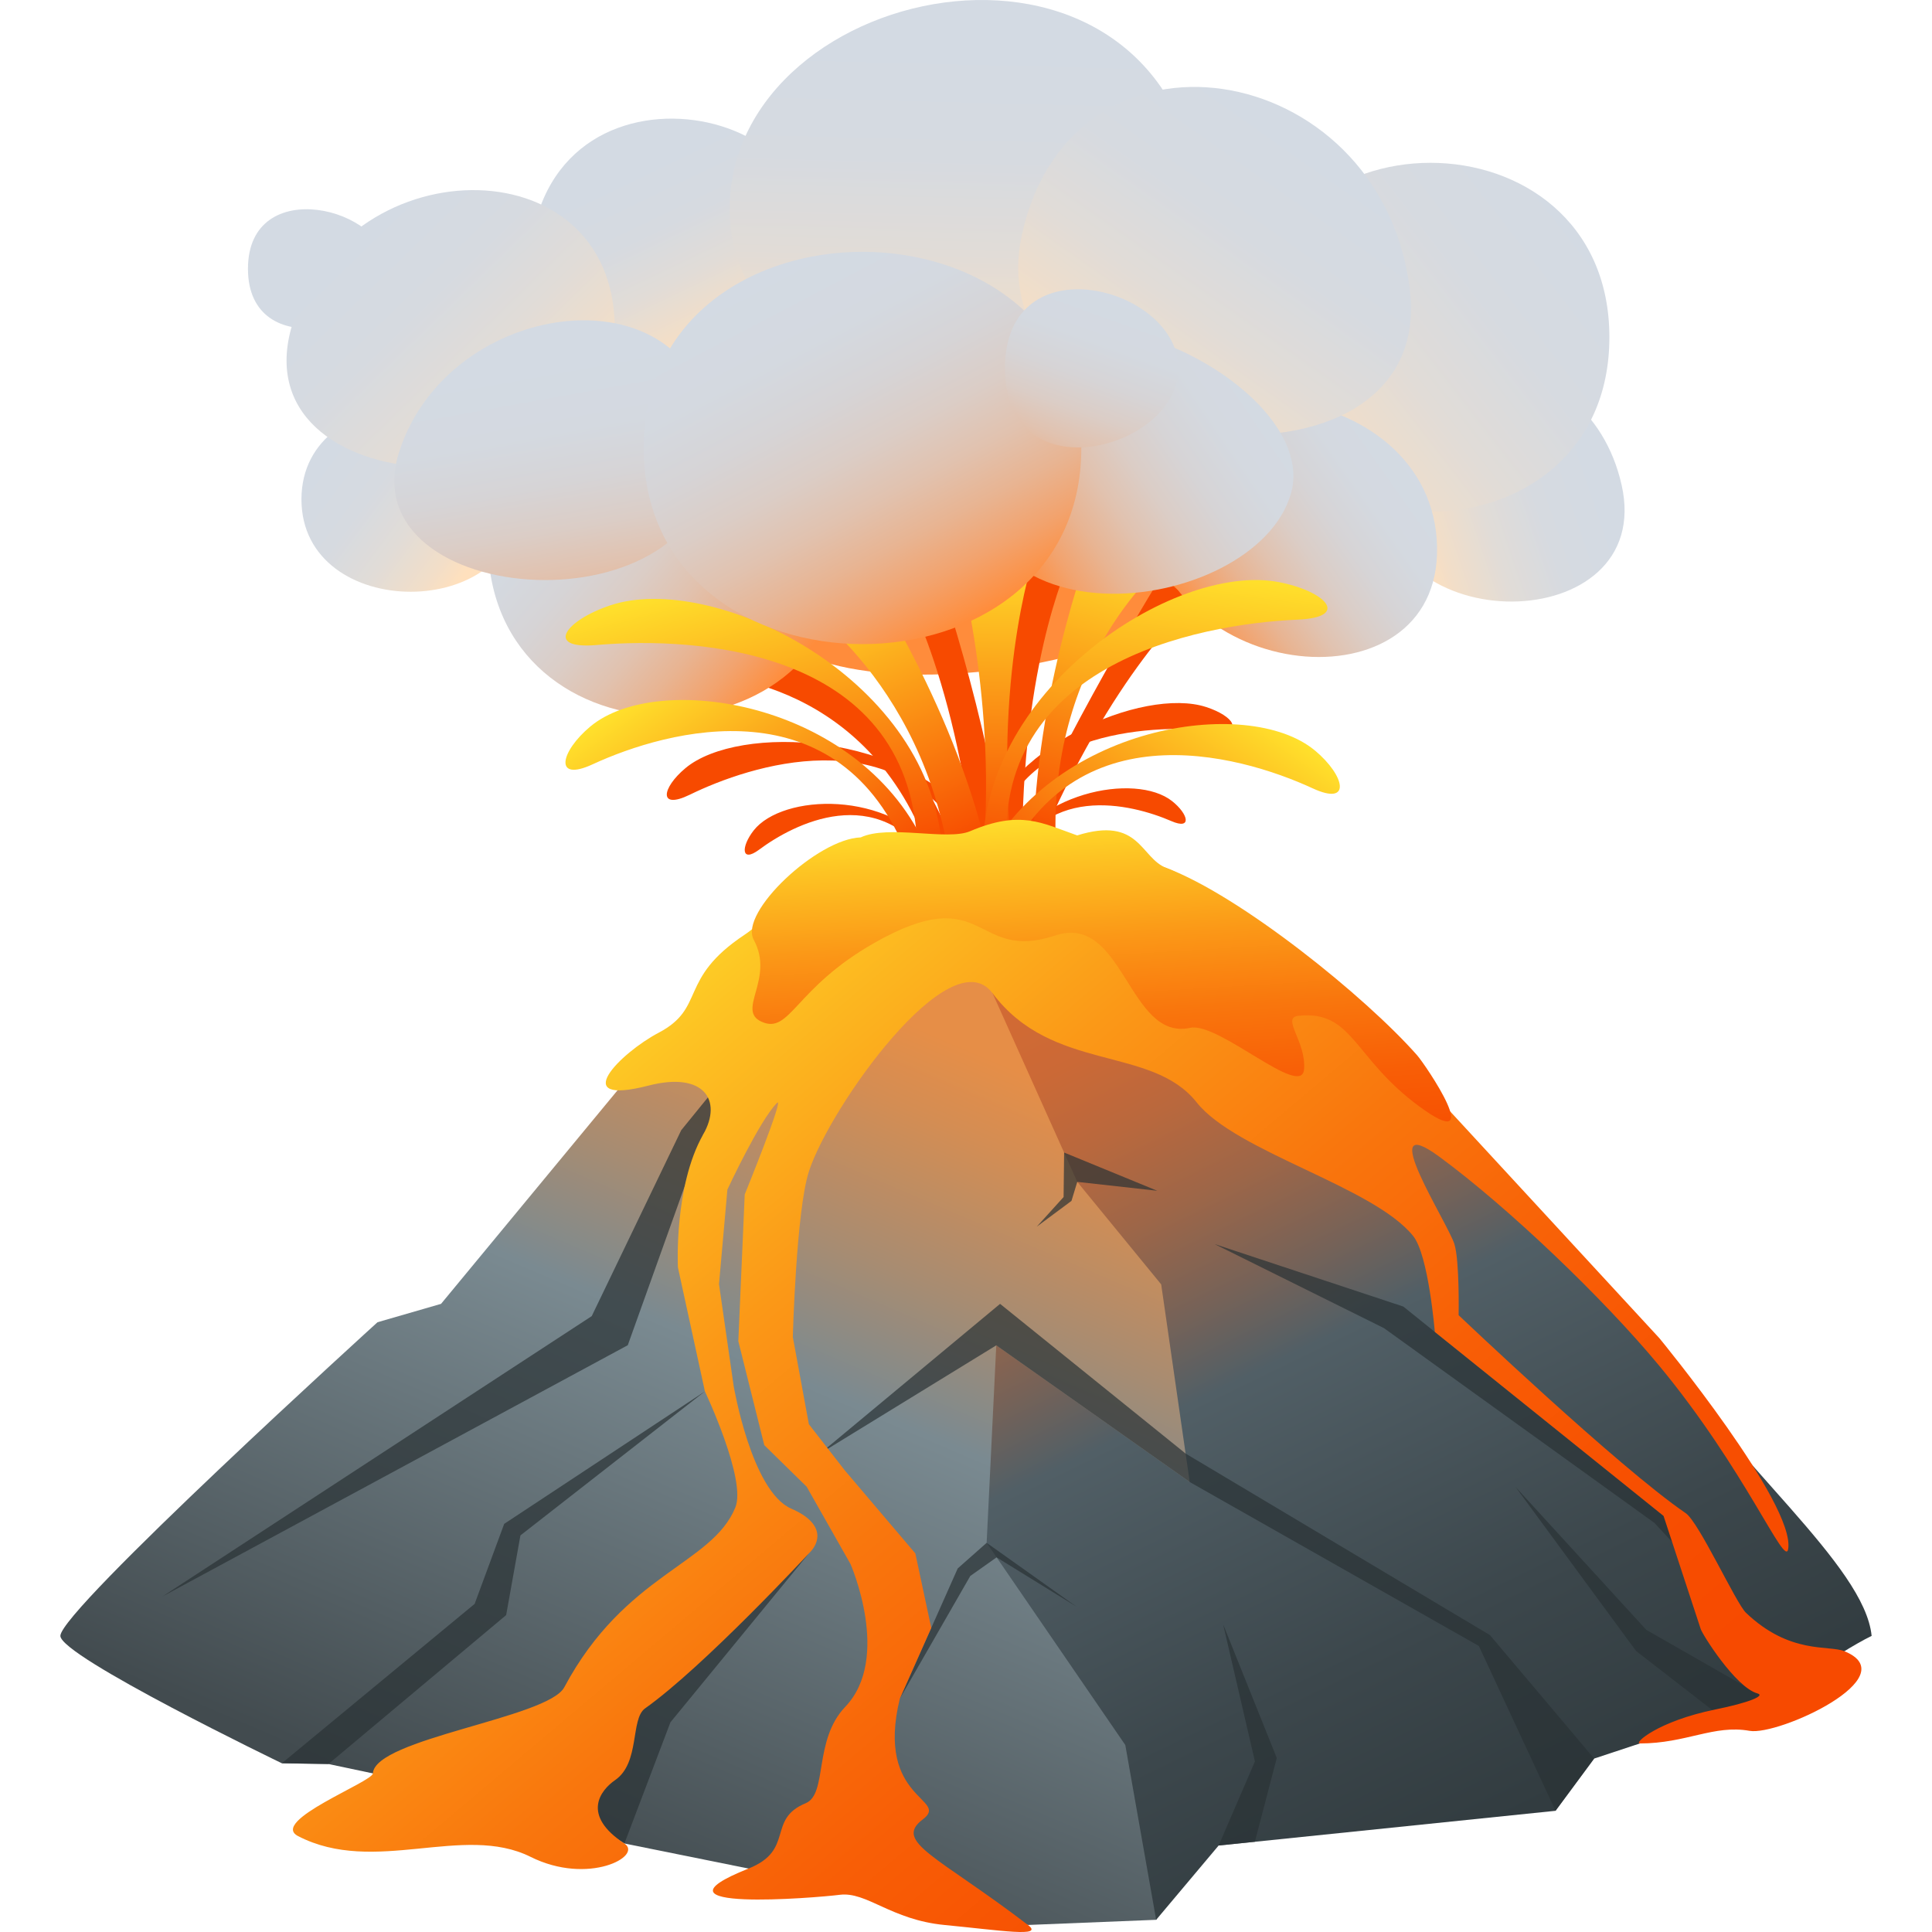 <svg xmlns="http://www.w3.org/2000/svg" xml:space="preserve" style="enable-background:new 0 0 64 64" viewBox="0 0 64 64"><linearGradient id="a" x1="23.936" x2="20.737" y1="12.387" y2="5.734" gradientUnits="userSpaceOnUse"><stop offset=".123" style="stop-color:#ffe0bd"/><stop offset=".245" style="stop-color:#f2dec8"/><stop offset=".47" style="stop-color:#e1dcd7"/><stop offset=".712" style="stop-color:#d6dae0"/><stop offset="1" style="stop-color:#d3dae3"/></linearGradient><path d="M26.538 8.076c-1.296 4.836-8.601 6.732-8.978 1.746-.645-8.53 10.278-6.6 8.978-1.746z" style="fill:url(#a)"/><linearGradient id="b" x1="45.601" x2="52.636" y1="17.473" y2="15.104" gradientUnits="userSpaceOnUse"><stop offset=".123" style="stop-color:#ffe0bd"/><stop offset=".245" style="stop-color:#f2dec8"/><stop offset=".47" style="stop-color:#e1dcd7"/><stop offset=".712" style="stop-color:#d6dae0"/><stop offset="1" style="stop-color:#d3dae3"/></linearGradient><path d="M45.7 16.064c-.096 5.212 9.167 5.09 8.018 0-1.15-5.088-7.922-5.21-8.018 0z" style="fill:url(#b)"/><linearGradient id="c" x1="40.988" x2="52.377" y1="16.125" y2="7.309" gradientUnits="userSpaceOnUse"><stop offset=".123" style="stop-color:#ffe0bd"/><stop offset=".245" style="stop-color:#f2dec8"/><stop offset=".47" style="stop-color:#e1dcd7"/><stop offset=".712" style="stop-color:#d6dae0"/><stop offset="1" style="stop-color:#d3dae3"/></linearGradient><path d="M41.46 11.172c0 7.704 11.853 7.704 11.853 0 0-7.705-11.852-7.705-11.852 0z" style="fill:url(#c)"/><path d="M40.62 17.985c.544 4.025-15.366 6.667-15.874 1.495-.509-5.172 15.331-5.52 15.875-1.495z" style="fill:#ff8c3b"/><path d="M24.969 27.506c.944-1.2 4.462-1.378 6.136.802l-.214.307c-1.822-2.762-4.598-1.323-5.744-.469-.603.449-.602-.101-.178-.64z" style="fill:#f74a00"/><path d="M22.706 25.446c1.756-1.47 7.402-1.222 9.614 1.915l-.406.379c-2.326-3.933-7.053-2.396-9.06-1.416-1.053.515-.938-.218-.148-.878zm16.121 1.092c-1.203-.954-4.667-.33-5.78 2.17l.281.25c1.119-3.1 4.16-2.328 5.477-1.757.692.3.562-.235.022-.663z" style="fill:#f74a00"/><path d="M39.95 23.42c-2.058-.67-6.827 1.293-7.566 4.577l.49.187c.542-3.978 5.182-4.178 7.274-3.992 1.1.098.727-.473-.198-.773z" style="fill:#f74a00"/><path d="M34.246 17.91s-1.414 4.659-1.65 9.848h1.268c.062-6.244 1.655-9.377 1.655-9.377l-1.273-.472z" style="fill:#f74a00"/><path d="M38.486 19.067s-2.578 4.097-4.768 8.829l.674.176c2.429-5.775 5.097-8.104 5.097-8.104l-1.003-.901zm-7.71-.912s1.682 4.543 2.487 9.677l-1.026.075c-.747-6.202-2.675-9.149-2.675-9.149l1.214-.603zm-6.273 2.874s4.445.53 7.082 6.936l-.833.164c-2.17-5.873-7.656-5.782-7.656-5.782l1.407-1.318z" style="fill:#f74a00"/><linearGradient id="d" x1="26.54" x2="17.77" y1="21.827" y2="14.158" gradientUnits="userSpaceOnUse"><stop offset="0" style="stop-color:#ff8c3b"/><stop offset=".02" style="stop-color:#fd9043"/><stop offset=".131" style="stop-color:#f2a36e"/><stop offset=".248" style="stop-color:#e8b492"/><stop offset=".37" style="stop-color:#e1c2af"/><stop offset=".499" style="stop-color:#dbcdc6"/><stop offset=".638" style="stop-color:#d6d4d6"/><stop offset=".793" style="stop-color:#d4d9e0"/><stop offset="1" style="stop-color:#d3dae3"/></linearGradient><path d="M16.164 17.934c0 7.705 11.85 7.705 11.85 0 0-7.704-11.85-7.704-11.85 0z" style="fill:url(#d)"/><linearGradient id="e" x1="39.027" x2="46.463" y1="20.159" y2="14.903" gradientUnits="userSpaceOnUse"><stop offset="0" style="stop-color:#ff8c3b"/><stop offset=".02" style="stop-color:#fd9043"/><stop offset=".131" style="stop-color:#f2a36e"/><stop offset=".248" style="stop-color:#e8b492"/><stop offset=".37" style="stop-color:#e1c2af"/><stop offset=".499" style="stop-color:#dbcdc6"/><stop offset=".638" style="stop-color:#d6d4d6"/><stop offset=".793" style="stop-color:#d4d9e0"/><stop offset="1" style="stop-color:#d3dae3"/></linearGradient><path d="M38.033 17.163c.758 5.627 9.96 6.364 9.56.698-.401-5.665-10.317-6.325-9.56-.698z" style="fill:url(#e)"/><linearGradient id="f" x1="24" x2="24" y1="19.222" y2="9.261" gradientTransform="rotate(.917 -527.551 575.633)" gradientUnits="userSpaceOnUse"><stop offset="0" style="stop-color:#f74a00"/><stop offset="1" style="stop-color:#ffe12c"/></linearGradient><path d="M31.65 18.138s1.363 4.828.93 9.977l.907.014c-.54-6.206.846-9.949.846-9.949l-2.682-.042z" style="fill:url(#f)"/><linearGradient id="g" x1="-132.901" x2="-132.901" y1="-104.171" y2="-114.294" gradientTransform="rotate(16.096 -515.673 554.616)" gradientUnits="userSpaceOnUse"><stop offset="0" style="stop-color:#f74a00"/><stop offset="1" style="stop-color:#ffe12c"/></linearGradient><path d="M36.266 17.687s-1.87 4.771-2.029 9.935h.728c-.115-6.228 3.879-9.208 3.879-9.208l-2.578-.727z" style="fill:url(#g)"/><linearGradient id="h" x1="-1237.808" x2="-1237.808" y1="297.509" y2="287.244" gradientTransform="scale(-1 1) rotate(23.884 1.897 3014.77)" gradientUnits="userSpaceOnUse"><stop offset="0" style="stop-color:#f74a00"/><stop offset="1" style="stop-color:#ffe12c"/></linearGradient><path d="M28.32 18.449s2.999 4.297 4.276 9.31l-1.201.37c-1.097-6.135-5.527-8.618-5.527-8.618l2.452-1.062z" style="fill:url(#h)"/><linearGradient id="i" x1="-1268.343" x2="-1268.343" y1="438.65" y2="429.069" gradientTransform="scale(-1 1) rotate(34.806 3.53 2214.227)" gradientUnits="userSpaceOnUse"><stop offset="0" style="stop-color:#f74a00"/><stop offset="1" style="stop-color:#ffe12c"/></linearGradient><path d="M19.56 24.063c2.232-1.86 8.824-.834 11.048 3.851l-.52.486c-2.265-5.82-7.989-4.222-10.457-3.081-1.297.6-1.075-.42-.072-1.256z" style="fill:url(#i)"/><linearGradient id="j" x1="-1183.25" x2="-1183.25" y1="186.953" y2="176.399" gradientTransform="scale(-1 1) rotate(14.833 .606 4552.318)" gradientUnits="userSpaceOnUse"><stop offset="0" style="stop-color:#f74a00"/><stop offset="1" style="stop-color:#ffe12c"/></linearGradient><path d="M20.226 20.05c3.36-1.114 10.457 2.296 10.97 7.906l-.805.314c-.068-6.792-7.308-7.194-10.627-6.903-1.743.152-1.047-.816.462-1.317z" style="fill:url(#j)"/><linearGradient id="k" x1="-371.225" x2="-371.225" y1="-184.026" y2="-193.607" gradientTransform="rotate(34.805 -510.94 572.86)" gradientUnits="userSpaceOnUse"><stop offset="0" style="stop-color:#f74a00"/><stop offset="1" style="stop-color:#ffe12c"/></linearGradient><path d="M43.556 24.86c-2.232-1.86-8.824-.835-11.049 3.85l.52.486c2.266-5.82 7.99-4.222 10.458-3.081 1.297.6 1.074-.42.072-1.256z" style="fill:url(#k)"/><linearGradient id="l" x1="-43.771" x2="-43.771" y1="-34.016" y2="-44.538" gradientTransform="rotate(7.161 -508.404 647.004)" gradientUnits="userSpaceOnUse"><stop offset="0" style="stop-color:#f74a00"/><stop offset="1" style="stop-color:#ffe12c"/></linearGradient><path d="M42.355 19.282c-3.482-.665-10.05 3.64-9.795 9.267l.842.206c-.86-6.74 6.262-8.084 9.59-8.229 1.749-.076.927-.945-.637-1.244z" style="fill:url(#l)"/><linearGradient id="m" x1="16.632" x2="11.076" y1="18.788" y2="14.667" gradientUnits="userSpaceOnUse"><stop offset=".123" style="stop-color:#ffe0bd"/><stop offset=".245" style="stop-color:#f2dec8"/><stop offset=".47" style="stop-color:#e1dcd7"/><stop offset=".712" style="stop-color:#d6dae0"/><stop offset="1" style="stop-color:#d3dae3"/></linearGradient><path d="M17.22 16.541c0 4.082-7.234 4.082-7.234 0 0-4.08 7.235-4.08 7.235 0z" style="fill:url(#m)"/><path d="M12.826 8.904c0 2.03-4.612 3.17-4.612 0 0-3.169 4.612-2.03 4.612 0z" style="fill:#d3dae3"/><linearGradient id="n" x1="19.458" x2="11.809" y1="15.685" y2="7.816" gradientUnits="userSpaceOnUse"><stop offset=".123" style="stop-color:#ffe0bd"/><stop offset=".245" style="stop-color:#f2dec8"/><stop offset=".47" style="stop-color:#e1dcd7"/><stop offset=".712" style="stop-color:#d6dae0"/><stop offset="1" style="stop-color:#d3dae3"/></linearGradient><path d="M20.364 10.89c0 6.227-12.361 6.016-10.722 0 1.64-6.018 10.722-6.228 10.722 0z" style="fill:url(#n)"/><linearGradient id="o" x1="19.705" x2="17.768" y1="22.866" y2="12.126" gradientUnits="userSpaceOnUse"><stop offset="0" style="stop-color:#ff8c3b"/><stop offset=".02" style="stop-color:#fd9043"/><stop offset=".131" style="stop-color:#f2a36e"/><stop offset=".248" style="stop-color:#e8b492"/><stop offset=".37" style="stop-color:#e1c2af"/><stop offset=".499" style="stop-color:#dbcdc6"/><stop offset=".638" style="stop-color:#d6d4d6"/><stop offset=".793" style="stop-color:#d4d9e0"/><stop offset="1" style="stop-color:#d3dae3"/></linearGradient><path d="M23.607 14.912c0 6.139-12.138 5.32-10.367 0 1.771-5.319 10.367-6.138 10.367 0z" style="fill:url(#o)"/><linearGradient id="p" x1="19.213" x2="31.698" y1="62.002" y2="32.846" gradientUnits="userSpaceOnUse"><stop offset="0" style="stop-color:#424b4f"/><stop offset=".562" style="stop-color:#7a8a91"/><stop offset=".705" style="stop-color:#a78c72"/><stop offset=".868" style="stop-color:#d48d53"/><stop offset=".95" style="stop-color:#e68e47"/></linearGradient><path d="m37.207 32.761-6.44-4.962-9.375 7.187-6.782 8.206-2.105.609S2 53.343 2 54.19c0 .681 7.335 4.22 7.335 4.22l1.544.025 8.468 1.788 1.337.845 13.37 2.699 4.245-.171 6.337-12.92-7.429-17.916z" style="fill:url(#p)"/><path d="m28.239 30.462-5.672 6.977-2.965 6.159L5.38 52.886l15.416-8.324 2.5-6.983zm-8.892 29.762 1.337.845 1.525-4.016 4.586-5.594-5.63 5.223zM9.335 58.411l1.543.025 5.889-4.934.473-2.64 6.11-4.77-6.648 4.388-.979 2.651z" style="opacity:.7;fill:#2a3236"/><linearGradient id="q" x1="50.738" x2="36.335" y1="59.914" y2="30.294" gradientUnits="userSpaceOnUse"><stop offset="0" style="stop-color:#323c40"/><stop offset=".21" style="stop-color:#3c474c"/><stop offset=".516" style="stop-color:#515f66"/><stop offset=".597" style="stop-color:#756258"/><stop offset=".7" style="stop-color:#9d6648"/><stop offset=".794" style="stop-color:#b9683d"/><stop offset=".877" style="stop-color:#cb6936"/><stop offset=".937" style="stop-color:#d16a34"/></linearGradient><path d="M62 54.19c-.234-2.353-4.597-5.72-7.208-9.808-2.157-1.738-6.637-7.284-6.637-7.284l-7.753-6.948-7.55 1.605.027 1.146 2.807 6.25 2.78 3.396.945 6.547-6.408-4.528-.319 6.542 4.593 6.698 1.022 5.791 2.07-2.462 11.16-1.15 1.279-1.73 5.82-1.924s2.29-1.614 3.372-2.14z" style="fill:url(#q)"/><path d="m58.18 54.072-3.072-3.857-8.622-6.934-6.25-2.069 5.61 2.784 8.958 6.452zm-1.175 2.796 1.623-.537-4.092-2.339-4.333-4.737 3.994 5.436zM40.37 61.135l1.2-.124.725-2.776-1.778-4.43 1.054 4.545zm-10.56-4.871 2.332-4.058.872-.617 2.651 1.637-2.981-2.118-.958.848zm4.534-15.629 1.15-.854.192-.63 2.65.295-3.086-1.267-.017 1.474z" style="opacity:.7;fill:#2a3236"/><path d="m27.166 48.15 5.963-4.958 6.146 4.959 10.082 6.014 3.451 4.09-1.279 1.73-2.54-5.46-9.578-5.431-6.408-4.528z" style="opacity:.7;fill:#2a3236"/><linearGradient id="r" x1="14.57" x2="45.028" y1="-13.663" y2="19.479" gradientTransform="matrix(1 0 0 .919 0 46.992)" gradientUnits="userSpaceOnUse"><stop offset="0" style="stop-color:#ffe12c"/><stop offset=".122" style="stop-color:#fdc323"/><stop offset=".32" style="stop-color:#fb9817"/><stop offset=".511" style="stop-color:#f9760d"/><stop offset=".693" style="stop-color:#f85e06"/><stop offset=".86" style="stop-color:#f74f01"/><stop offset="1" style="stop-color:#f74a00"/></linearGradient><path d="M39.64 36.516c-1.507-1.898-4.781-.973-6.761-3.615-1.394-1.86-5.402 3.787-6.084 5.908-.421 1.31-.532 5.48-.532 5.48l.532 2.89 1.194 1.534 2.333 2.746.527 2.468-1.04 2.337c-.826 3.381 1.676 3.314.76 4.006-.987.744.5 1.217 3.485 3.498.549.419-.908.178-2.763 0-1.778-.171-2.578-1.114-3.475-1-.78.1-6.663.583-3.02-.87 1.54-.614.596-1.628 1.893-2.164.733-.302.25-2.084 1.31-3.192 1.543-1.613.175-4.732.175-4.732l-1.453-2.562-1.403-1.375-.86-3.445.212-4.861s1.35-3.318 1.065-3.028c-.586.598-1.639 2.868-1.639 2.868l-.278 3.132.486 3.375s.59 3.49 1.908 4.062c1.13.49.954 1.132.583 1.483 0 0-3.484 3.758-5.425 5.133-.494.35-.16 1.8-.993 2.376-.487.336-1.13 1.156.307 2.101.625.41-1.186 1.4-3.11.441-2.236-1.114-5.165.626-7.7-.687-.96-.497 2.462-1.794 2.478-2.076.064-1.153 5.796-1.834 6.34-2.853 2.02-3.782 4.888-4.057 5.667-5.956.378-.92-1.008-3.847-1.008-3.847l-.894-4.107s-.139-2.69.838-4.405c.646-1.134.023-2.09-1.81-1.618-2.704.697-.935-1.083.333-1.75 1.584-.833.627-1.773 2.852-3.25 1.245-.826 2.73-3.3 3.898-2.89 2.08-.647 9.205.356 10.075.684 2.456.924 9.144 7.789 9.144 7.789l7.184 7.787s4.514 5.486 4.264 6.986c-.105.632-1.417-2.63-4.278-6.083-1.832-2.212-5.001-5.245-7.278-6.917-2.187-1.607.284 2.193.5 2.895.174.564.14 2.355.14 2.355s5.286 5.03 7.522 6.558c.44.3 1.663 2.98 1.996 3.3 1.459 1.392 2.74 1.061 3.26 1.273 2.078.849-2.186 2.808-3.14 2.638-1.183-.212-2.099.418-3.634.418-.215 0 .593-.736 2.495-1.124 1.149-.234 1.665-.46 1.401-.533-.727-.198-1.839-1.974-1.882-2.138l-1.23-3.743-7.577-6.095s-.207-2.539-.715-3.174c-1.318-1.646-5.865-2.78-7.175-4.43z" style="fill:url(#r)"/><linearGradient id="s" x1="36.935" x2="35.991" y1="42.451" y2="26.785" gradientUnits="userSpaceOnUse"><stop offset=".152" style="stop-color:#f74a00"/><stop offset=".27" style="stop-color:#f74f01"/><stop offset=".412" style="stop-color:#f85e06"/><stop offset=".566" style="stop-color:#f9760d"/><stop offset=".729" style="stop-color:#fb9817"/><stop offset=".897" style="stop-color:#fdc323"/><stop offset="1" style="stop-color:#ffe12c"/></linearGradient><path d="M28.957 31.239c-2.639 1.5-2.778 3.027-3.722 2.61-.865-.38.44-1.414-.268-2.721-.489-.904 2.113-3.343 3.546-3.388.914-.43 2.867.116 3.62-.204 1.677-.714 2.381-.273 3.55.138 2.08-.649 2.09.753 2.96 1.08 2.455.925 6.587 4.259 8.3 6.202.28.318 2.346 3.367.07 1.694-2.188-1.607-2.195-3.194-4-3-.586.063.268.861.185 1.778-.089.976-2.836-1.586-3.77-1.38-2.055.45-2.198-3.817-4.47-3.06-2.731.91-2.268-1.871-6 .25z" style="fill:url(#s)"/><linearGradient id="t" x1="31.843" x2="32.169" y1="14.566" y2="1.521" gradientUnits="userSpaceOnUse"><stop offset=".123" style="stop-color:#ffe0bd"/><stop offset=".245" style="stop-color:#f2dec8"/><stop offset=".47" style="stop-color:#e1dcd7"/><stop offset=".712" style="stop-color:#d6dae0"/><stop offset="1" style="stop-color:#d3dae3"/></linearGradient><path d="M39.83 6.932c1.004 10.662-15.66 7.704-15.66 0 0-7.705 14.657-10.663 15.66 0z" style="fill:url(#t)"/><linearGradient id="u" x1="35.991" x2="43.371" y1="15.244" y2="4.759" gradientUnits="userSpaceOnUse"><stop offset=".123" style="stop-color:#ffe0bd"/><stop offset=".245" style="stop-color:#f2dec8"/><stop offset=".47" style="stop-color:#e1dcd7"/><stop offset=".712" style="stop-color:#d6dae0"/><stop offset="1" style="stop-color:#d3dae3"/></linearGradient><path d="M33.854 7.766c-1.658 7.532 13.862 9.386 12.84 1.746-1.02-7.64-11.181-9.277-12.84-1.746z" style="fill:url(#u)"/><linearGradient id="v" x1="-57.966" x2="-50.475" y1="-50.179" y2="-57.313" gradientTransform="rotate(9.284 -432.12 544.362)" gradientUnits="userSpaceOnUse"><stop offset="0" style="stop-color:#ff8c3b"/><stop offset=".02" style="stop-color:#fd9043"/><stop offset=".131" style="stop-color:#f2a36e"/><stop offset=".248" style="stop-color:#e8b492"/><stop offset=".37" style="stop-color:#e1c2af"/><stop offset=".499" style="stop-color:#dbcdc6"/><stop offset=".638" style="stop-color:#d6d4d6"/><stop offset=".793" style="stop-color:#d4d9e0"/><stop offset="1" style="stop-color:#d3dae3"/></linearGradient><path d="M32.165 13.897c-1.27 7.978 9.431 6.576 10.601 2.446 1.103-3.89-9.585-8.821-10.6-2.446z" style="fill:url(#v)"/><linearGradient id="w" x1="31.682" x2="25.486" y1="20.768" y2="8.959" gradientUnits="userSpaceOnUse"><stop offset="0" style="stop-color:#ff8c3b"/><stop offset=".02" style="stop-color:#fd9043"/><stop offset=".131" style="stop-color:#f2a36e"/><stop offset=".248" style="stop-color:#e8b492"/><stop offset=".37" style="stop-color:#e1c2af"/><stop offset=".499" style="stop-color:#dbcdc6"/><stop offset=".638" style="stop-color:#d6d4d6"/><stop offset=".793" style="stop-color:#d4d9e0"/><stop offset="1" style="stop-color:#d3dae3"/></linearGradient><path d="M31.233 8.749c-4.246-1.354-9.909.677-9.909 6.091 0 8.663 14.496 8.663 14.496 0 0-3.248-2.039-5.279-4.587-6.091" style="fill:url(#w)"/><linearGradient id="x" x1="34.263" x2="36.977" y1="17.317" y2="9.785" gradientUnits="userSpaceOnUse"><stop offset="0" style="stop-color:#ff8c3b"/><stop offset=".02" style="stop-color:#fd9043"/><stop offset=".131" style="stop-color:#f2a36e"/><stop offset=".248" style="stop-color:#e8b492"/><stop offset=".37" style="stop-color:#e1c2af"/><stop offset=".499" style="stop-color:#dbcdc6"/><stop offset=".638" style="stop-color:#d6d4d6"/><stop offset=".793" style="stop-color:#d4d9e0"/><stop offset="1" style="stop-color:#d3dae3"/></linearGradient><path d="M39.035 12.202c0 2.696-5.744 4.209-5.744 0 0-4.208 5.744-2.696 5.744 0z" style="fill:url(#x)"/></svg>